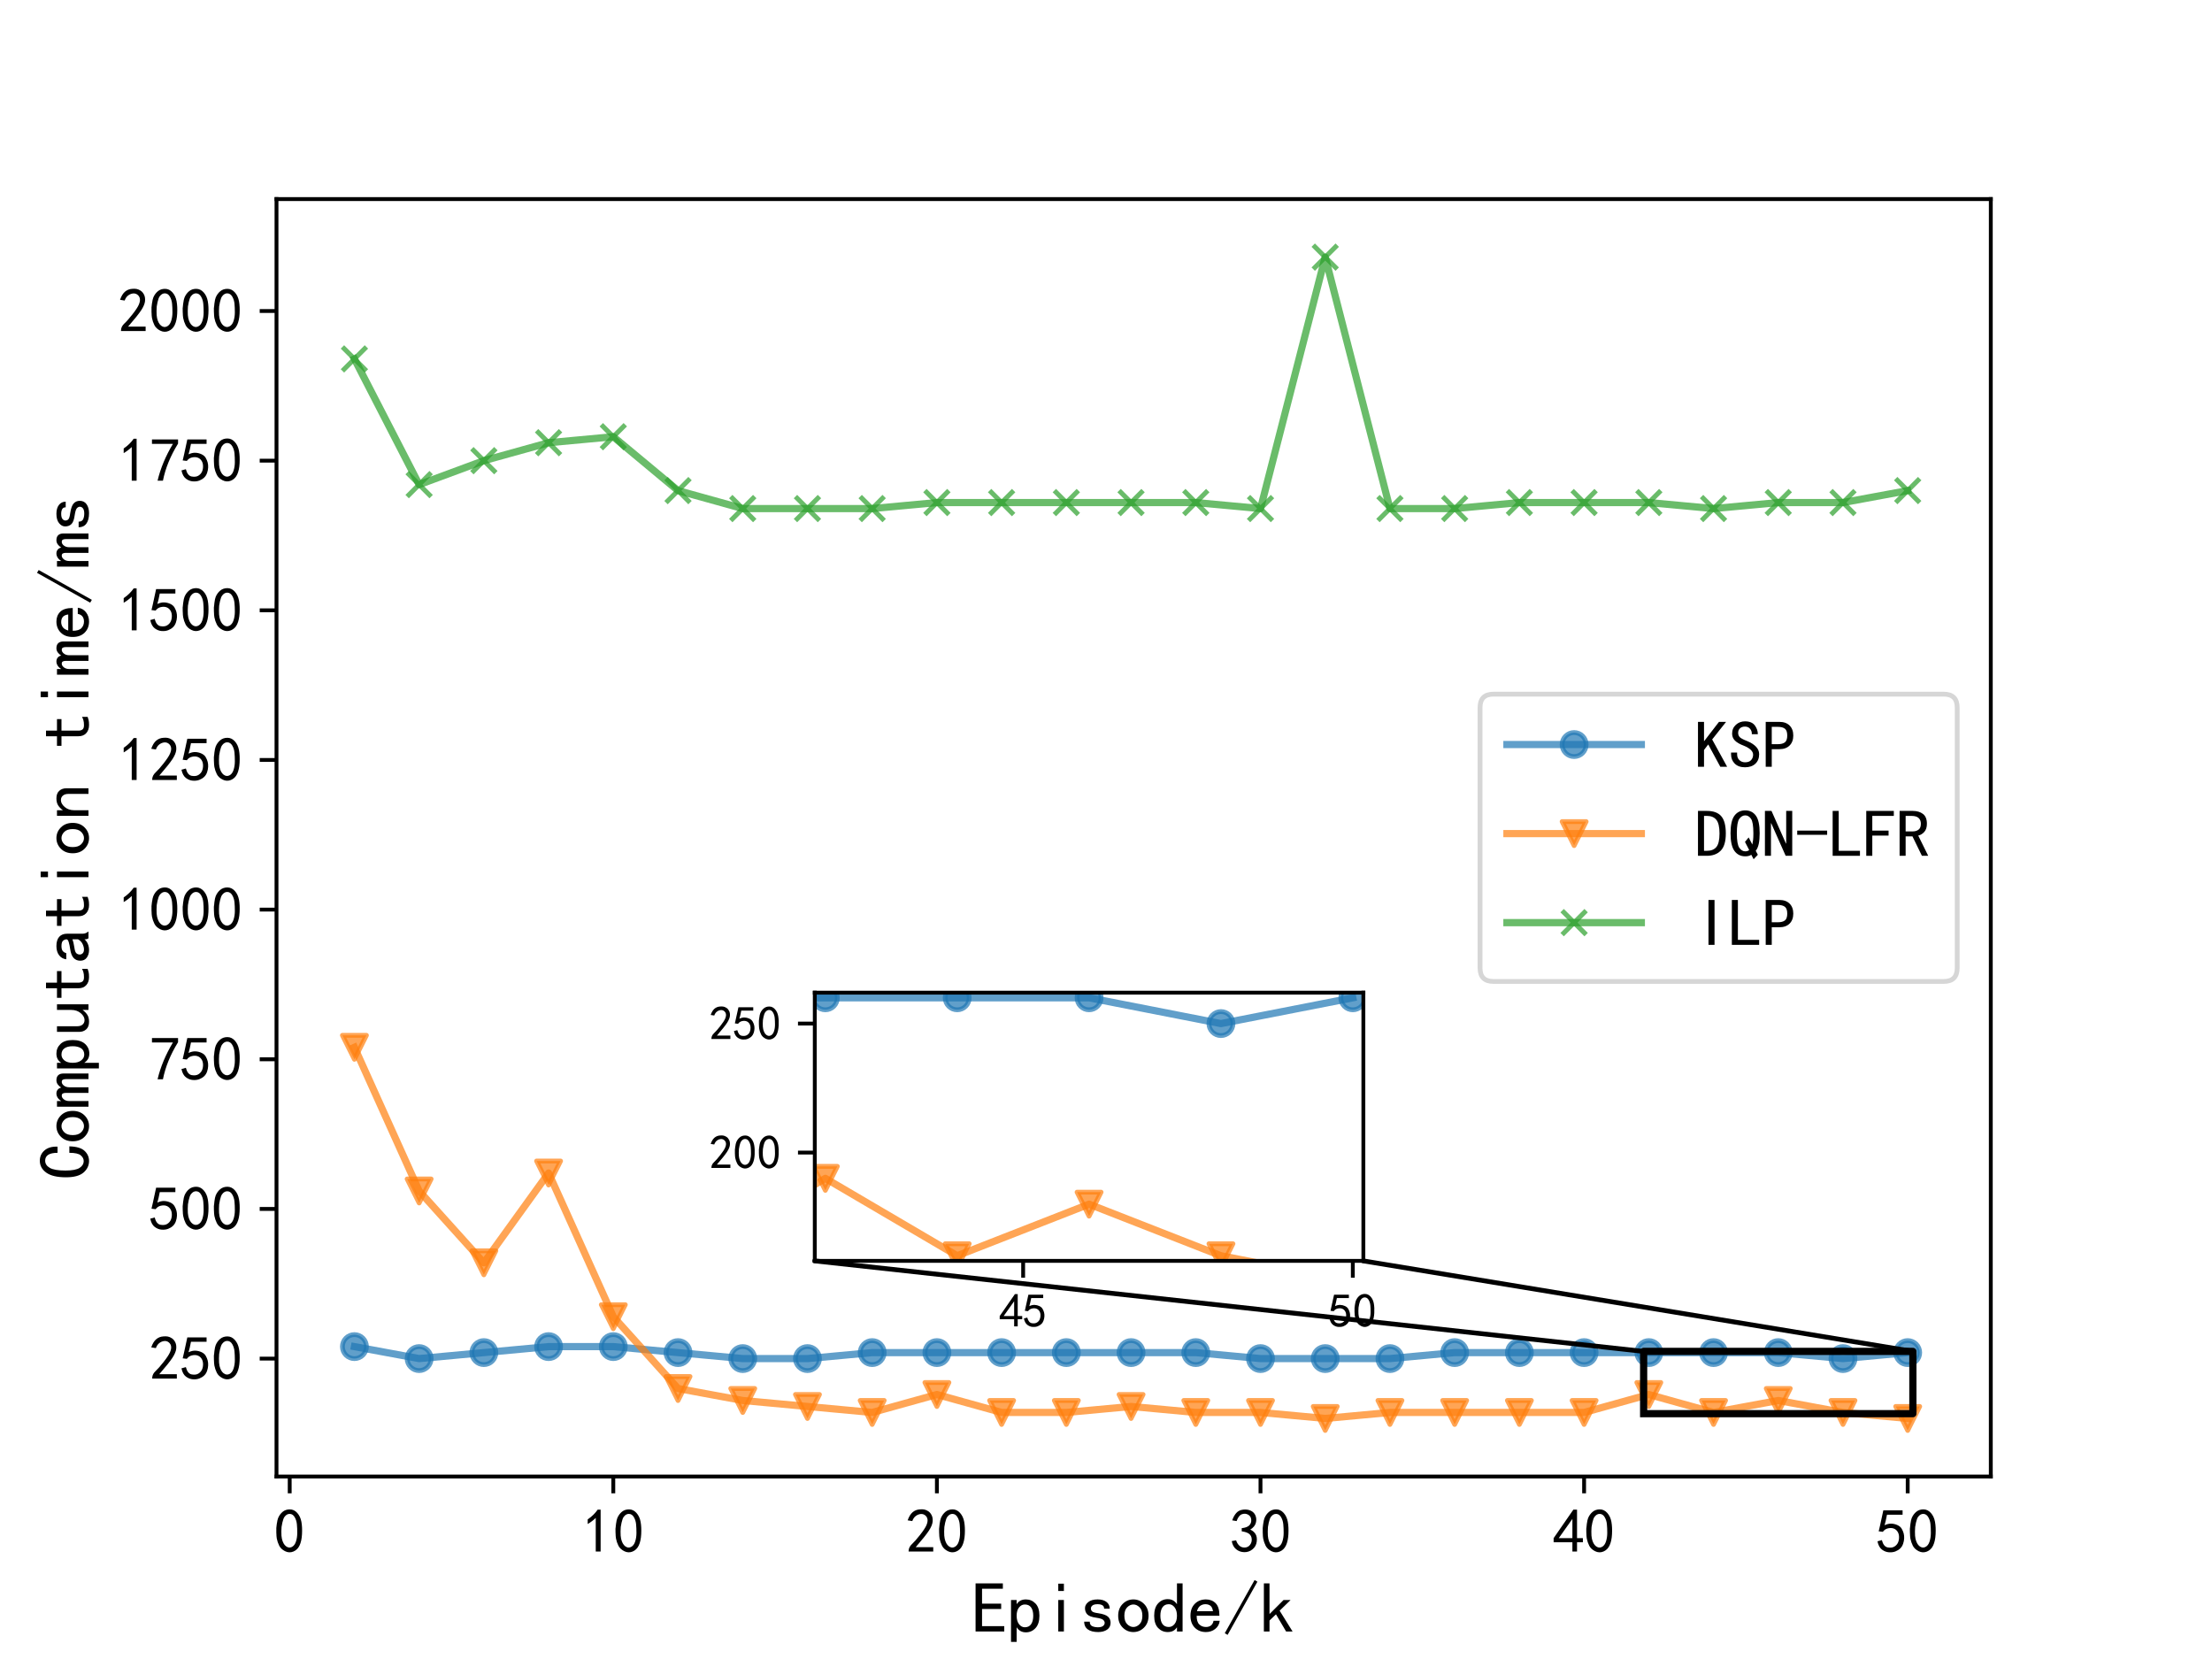 <?xml version="1.0" encoding="utf-8" standalone="no"?>
<!DOCTYPE svg PUBLIC "-//W3C//DTD SVG 1.1//EN"
  "http://www.w3.org/Graphics/SVG/1.1/DTD/svg11.dtd">
<!-- Created with matplotlib (http://matplotlib.org/) -->
<svg height="345.6pt" version="1.1" viewBox="0 0 460.8 345.6" width="460.8pt" xmlns="http://www.w3.org/2000/svg" xmlns:xlink="http://www.w3.org/1999/xlink">
 <defs>
  <style type="text/css">
*{stroke-linecap:butt;stroke-linejoin:round;}
  </style>
 </defs>
 <g id="figure_1">
  <g id="patch_1">
   <path d="M 0 345.6 
L 460.8 345.6 
L 460.8 0 
L 0 0 
z
" style="fill:#ffffff;"/>
  </g>
  <g id="axes_1">
   <g id="patch_2">
    <path d="M 57.6 307.584 
L 414.72 307.584 
L 414.72 41.472 
L 57.6 41.472 
z
" style="fill:#ffffff;"/>
   </g>
   <g id="matplotlib.axis_1">
    <g id="xtick_1">
     <g id="line2d_1">
      <defs>
       <path d="M 0 0 
L 0 3.5 
" id="meade06de76" style="stroke:#000000;stroke-width:0.8;"/>
      </defs>
      <g>
       <use style="stroke:#000000;stroke-width:0.8;" x="60.35" xlink:href="#meade06de76" y="307.584"/>
      </g>
     </g>
     <g id="text_1">
      <!-- 0 -->
      <defs>
       <path d="M 3.125 29.297 
Q 3.906 50 6.438 56.047 
Q 8.984 62.109 13.672 66.016 
Q 18.359 69.922 25.188 69.922 
Q 32.031 69.922 37.109 64.25 
Q 42.188 58.594 43.75 50 
Q 45.312 41.406 44.719 30.266 
Q 44.141 19.141 40.812 12.109 
Q 37.5 5.078 30.859 2.344 
Q 24.219 -0.391 17.578 2.922 
Q 10.938 6.25 8.203 11.719 
Q 5.469 17.188 4.297 23.234 
Q 3.125 29.297 3.906 50 
z
M 12.891 52.734 
Q 10.547 31.25 12.5 22.844 
Q 14.453 14.453 18.938 10.938 
Q 23.438 7.422 28.125 9.562 
Q 32.812 11.719 34.953 18.156 
Q 37.109 24.609 37.109 32.219 
Q 37.109 39.844 36.516 46.094 
Q 35.938 52.344 33 57.422 
Q 30.078 62.5 25.188 62.688 
Q 20.312 62.891 16.594 57.812 
Q 12.891 52.734 10.547 31.25 
z
" id="SimHei-30"/>
      </defs>
      <g transform="translate(57.1 323.522)scale(0.13 -0.13)">
       <use xlink:href="#SimHei-30"/>
      </g>
     </g>
    </g>
    <g id="xtick_2">
     <g id="line2d_2">
      <g>
       <use style="stroke:#000000;stroke-width:0.8;" x="127.762" xlink:href="#meade06de76" y="307.584"/>
      </g>
     </g>
     <g id="text_2">
      <!-- 10 -->
      <defs>
       <path d="M 21.875 56.25 
Q 16.797 51.172 8.984 46.484 
L 8.984 53.906 
Q 18.75 60.547 25 69.531 
L 29.688 69.531 
L 29.688 2.344 
L 21.875 2.344 
z
" id="SimHei-31"/>
      </defs>
      <g transform="translate(121.262 323.522)scale(0.13 -0.13)">
       <use xlink:href="#SimHei-31"/>
       <use x="50" xlink:href="#SimHei-30"/>
      </g>
     </g>
    </g>
    <g id="xtick_3">
     <g id="line2d_3">
      <g>
       <use style="stroke:#000000;stroke-width:0.8;" x="195.174" xlink:href="#meade06de76" y="307.584"/>
      </g>
     </g>
     <g id="text_3">
      <!-- 20 -->
      <defs>
       <path d="M 4.688 3.906 
Q 5.078 9.766 10.156 14.453 
Q 15.234 19.141 23.047 29.094 
Q 30.859 39.062 33.203 44.531 
Q 35.547 50 34.953 53.906 
Q 34.375 57.812 31.25 60.344 
Q 28.125 62.891 24.016 62.5 
Q 19.922 62.109 16.203 59.375 
Q 12.5 56.641 10.547 51.172 
L 3.125 52.344 
Q 6.25 61.328 11.125 65.422 
Q 16.016 69.531 22.656 69.922 
Q 26.562 70.312 29.688 69.719 
Q 32.812 69.141 36.125 66.984 
Q 39.453 64.844 41.594 60.547 
Q 43.75 56.25 43.156 50.188 
Q 42.578 44.141 37.109 35.734 
Q 31.641 27.344 16.016 9.375 
L 44.141 9.375 
L 44.141 2.344 
L 4.688 2.344 
z
" id="SimHei-32"/>
      </defs>
      <g transform="translate(188.674 323.522)scale(0.13 -0.13)">
       <use xlink:href="#SimHei-32"/>
       <use x="50" xlink:href="#SimHei-30"/>
      </g>
     </g>
    </g>
    <g id="xtick_4">
     <g id="line2d_4">
      <g>
       <use style="stroke:#000000;stroke-width:0.8;" x="262.585" xlink:href="#meade06de76" y="307.584"/>
      </g>
     </g>
     <g id="text_4">
      <!-- 30 -->
      <defs>
       <path d="M 3.906 19.141 
L 10.938 20.312 
Q 12.5 15.234 16.016 11.906 
Q 19.531 8.594 24.797 8.781 
Q 30.078 8.984 33.203 13.078 
Q 36.328 17.188 35.938 22.453 
Q 35.547 27.734 31.828 30.656 
Q 28.125 33.594 19.922 34.766 
L 19.922 39.844 
Q 28.125 40.625 31.828 44.141 
Q 35.547 47.656 35.156 53.312 
Q 34.766 58.984 30.078 61.516 
Q 25.391 64.062 20.109 62.109 
Q 14.844 60.156 11.719 51.172 
L 4.688 52.344 
Q 7.031 59.375 11.125 64.062 
Q 15.234 68.75 22.266 69.531 
Q 29.297 70.312 34.562 67.766 
Q 39.844 65.234 41.984 59.953 
Q 44.141 54.688 42.578 48.438 
Q 41.016 42.188 33.594 37.5 
Q 39.062 35.156 41.984 30.469 
Q 44.922 25.781 43.938 18.156 
Q 42.969 10.547 37.109 5.859 
Q 31.25 1.172 23.828 1.359 
Q 16.406 1.562 10.938 6.047 
Q 5.469 10.547 3.906 19.141 
z
" id="SimHei-33"/>
      </defs>
      <g transform="translate(256.085 323.522)scale(0.13 -0.13)">
       <use xlink:href="#SimHei-33"/>
       <use x="50" xlink:href="#SimHei-30"/>
      </g>
     </g>
    </g>
    <g id="xtick_5">
     <g id="line2d_5">
      <g>
       <use style="stroke:#000000;stroke-width:0.8;" x="329.997" xlink:href="#meade06de76" y="307.584"/>
      </g>
     </g>
     <g id="text_5">
      <!-- 40 -->
      <defs>
       <path d="M 31.25 17.188 
L 1.172 17.188 
L 1.172 23.828 
L 32.812 69.531 
L 38.672 69.531 
L 38.672 23.828 
L 48.047 23.828 
L 48.047 17.188 
L 38.672 17.188 
L 38.672 2.344 
L 31.25 2.344 
z
M 31.25 23.828 
L 31.25 54.688 
L 9.375 23.828 
z
" id="SimHei-34"/>
      </defs>
      <g transform="translate(323.497 323.522)scale(0.13 -0.13)">
       <use xlink:href="#SimHei-34"/>
       <use x="50" xlink:href="#SimHei-30"/>
      </g>
     </g>
    </g>
    <g id="xtick_6">
     <g id="line2d_6">
      <g>
       <use style="stroke:#000000;stroke-width:0.8;" x="397.409" xlink:href="#meade06de76" y="307.584"/>
      </g>
     </g>
     <g id="text_6">
      <!-- 50 -->
      <defs>
       <path d="M 8.594 20.703 
Q 11.328 10.156 17.969 8.984 
Q 24.609 7.812 28.703 10.344 
Q 32.812 12.891 34.562 16.984 
Q 36.328 21.094 36.125 26.172 
Q 35.938 31.25 33.391 34.766 
Q 30.859 38.281 26.953 39.453 
Q 23.047 40.625 18.156 39.453 
Q 13.281 38.281 10.156 33.984 
L 3.516 34.766 
Q 4.297 37.109 10.938 68.359 
L 41.797 68.359 
L 41.797 61.328 
L 16.797 61.328 
Q 14.844 50.781 12.891 44.531 
Q 18.75 47.266 23.828 47.062 
Q 28.906 46.875 33.594 44.719 
Q 38.281 42.578 40.422 38.859 
Q 42.578 35.156 43.547 31.438 
Q 44.531 27.734 44.328 23.438 
Q 44.141 19.141 42.578 14.641 
Q 41.016 10.156 37.891 7.219 
Q 34.766 4.297 30.266 2.531 
Q 25.781 0.781 19.922 1.172 
Q 14.062 1.562 8.781 5.469 
Q 3.516 9.375 1.562 18.75 
z
" id="SimHei-35"/>
      </defs>
      <g transform="translate(390.909 323.522)scale(0.13 -0.13)">
       <use xlink:href="#SimHei-35"/>
       <use x="50" xlink:href="#SimHei-30"/>
      </g>
     </g>
    </g>
    <g id="text_7">
     <!-- Episode/k -->
     <defs>
      <path d="M 45.312 1.953 
L 5.469 1.953 
L 5.469 68.75 
L 43.359 68.75 
L 43.359 61.328 
L 14.453 61.328 
L 14.453 40.625 
L 41.016 40.625 
L 41.016 33.203 
L 14.453 33.203 
L 14.453 9.375 
L 45.312 9.375 
z
" id="SimHei-45"/>
      <path d="M 44.141 23.828 
Q 44.141 12.5 38.672 6.641 
Q 33.203 0.781 25.391 0.781 
Q 21.094 0.781 17.969 2.531 
Q 14.844 4.297 12.5 7.812 
L 12.5 -12.5 
L 4.688 -12.5 
L 4.688 45.703 
L 12.5 45.703 
L 12.5 39.844 
Q 14.844 43.359 17.969 44.922 
Q 21.094 46.484 25.391 46.484 
Q 33.203 46.484 38.672 40.812 
Q 44.141 35.156 44.141 23.828 
z
M 35.547 23.828 
Q 35.547 31.25 32.609 35.344 
Q 29.688 39.453 23.828 39.453 
Q 19.141 39.453 15.812 35.344 
Q 12.5 31.25 12.5 23.828 
Q 12.5 16.406 15.812 12.109 
Q 19.141 7.812 23.828 7.812 
Q 29.688 7.812 32.609 12.109 
Q 35.547 16.406 35.547 23.828 
z
" id="SimHei-70"/>
      <path d="M 28.125 58.203 
L 20.312 58.203 
L 20.312 68.359 
L 28.125 68.359 
z
M 28.125 1.953 
L 20.312 1.953 
L 20.312 45.703 
L 28.125 45.703 
z
" id="SimHei-69"/>
      <path d="M 42.969 14.062 
Q 42.969 7.812 38.078 4.484 
Q 33.203 1.172 25.781 1.172 
Q 16.406 1.172 11.328 4.875 
Q 6.25 8.594 6.25 15.625 
L 14.062 15.625 
Q 14.062 10.938 17.375 9.375 
Q 20.703 7.812 25.391 7.812 
Q 30.078 7.812 32.422 9.562 
Q 34.766 11.328 34.766 14.062 
Q 34.766 16.016 32.812 17.969 
Q 30.859 19.922 23.047 21.094 
Q 14.062 22.266 10.734 25.578 
Q 7.422 28.906 7.422 34.375 
Q 7.422 39.062 11.906 42.766 
Q 16.406 46.484 25 46.484 
Q 32.812 46.484 37.297 42.969 
Q 41.797 39.453 41.797 33.594 
L 33.984 33.594 
Q 33.984 37.109 31.438 38.469 
Q 28.906 39.844 25 39.844 
Q 19.922 39.844 17.766 38.078 
Q 15.625 36.328 15.625 33.984 
Q 15.625 31.25 17.578 29.688 
Q 19.531 28.125 25.781 27.344 
Q 35.938 25.781 39.453 22.453 
Q 42.969 19.141 42.969 14.062 
z
" id="SimHei-73"/>
      <path d="M 45.703 23.828 
Q 45.703 13.672 39.453 7.422 
Q 33.203 1.172 24.609 1.172 
Q 16.016 1.172 9.766 7.422 
Q 3.516 13.672 3.516 23.828 
Q 3.516 33.984 9.766 40.234 
Q 16.016 46.484 24.609 46.484 
Q 33.203 46.484 39.453 40.234 
Q 45.703 33.984 45.703 23.828 
z
M 37.109 23.828 
Q 37.109 31.641 33.203 35.547 
Q 29.297 39.453 24.609 39.453 
Q 19.922 39.453 16.016 35.547 
Q 12.109 31.641 12.109 23.828 
Q 12.109 16.016 16.016 12.109 
Q 19.922 8.203 24.609 8.203 
Q 29.297 8.203 33.203 12.109 
Q 37.109 16.016 37.109 23.828 
z
" id="SimHei-6f"/>
      <path d="M 42.969 1.953 
L 35.156 1.953 
L 35.156 7.812 
Q 32.812 4.297 29.688 2.734 
Q 26.562 1.172 22.266 1.172 
Q 14.453 1.172 8.984 6.828 
Q 3.516 12.5 3.516 23.828 
Q 3.516 35.156 8.984 41.016 
Q 14.453 46.875 22.266 46.875 
Q 26.562 46.875 29.688 45.109 
Q 32.812 43.359 35.156 39.844 
L 35.156 68.75 
L 42.969 68.75 
z
M 35.156 23.828 
Q 35.156 31.25 31.828 35.547 
Q 28.516 39.844 23.828 39.844 
Q 17.969 39.844 15.031 35.547 
Q 12.109 31.25 12.109 23.828 
Q 12.109 16.406 15.031 12.297 
Q 17.969 8.203 23.828 8.203 
Q 28.516 8.203 31.828 12.297 
Q 35.156 16.406 35.156 23.828 
z
" id="SimHei-64"/>
      <path d="M 44.531 16.797 
Q 43.75 9.766 38.281 5.469 
Q 32.812 1.172 25.391 1.172 
Q 16.016 1.172 9.953 7.219 
Q 3.906 13.281 3.906 23.828 
Q 3.906 34.375 9.953 40.422 
Q 16.016 46.484 25.391 46.484 
Q 33.594 46.484 38.859 41.203 
Q 44.141 35.938 44.141 23.828 
L 12.5 23.828 
Q 12.5 15.234 16.203 11.719 
Q 19.922 8.203 25.391 8.203 
Q 29.688 8.203 32.422 10.344 
Q 35.156 12.5 35.938 16.797 
z
M 35.156 30.078 
Q 34.375 35.547 31.641 37.688 
Q 28.906 39.844 24.609 39.844 
Q 20.703 39.844 17.578 37.688 
Q 14.453 35.547 12.891 30.078 
z
" id="SimHei-65"/>
      <path d="M 46.875 71.094 
L 5.469 -2.734 
L 1.562 -0.391 
L 42.969 73.438 
z
" id="SimHei-2f"/>
      <path d="M 45.703 1.953 
L 36.719 1.953 
L 22.656 25.781 
L 13.672 17.188 
L 13.672 1.953 
L 5.859 1.953 
L 5.859 68.75 
L 13.672 68.75 
L 13.672 26.172 
L 33.203 45.703 
L 42.969 45.703 
L 27.734 30.859 
z
" id="SimHei-6b"/>
     </defs>
     <g transform="translate(202.41 340.162)scale(0.15 -0.15)">
      <use xlink:href="#SimHei-45"/>
      <use x="50" xlink:href="#SimHei-70"/>
      <use x="100" xlink:href="#SimHei-69"/>
      <use x="150" xlink:href="#SimHei-73"/>
      <use x="200" xlink:href="#SimHei-6f"/>
      <use x="250" xlink:href="#SimHei-64"/>
      <use x="300" xlink:href="#SimHei-65"/>
      <use x="350" xlink:href="#SimHei-2f"/>
      <use x="400" xlink:href="#SimHei-6b"/>
     </g>
    </g>
   </g>
   <g id="matplotlib.axis_2">
    <g id="ytick_1">
     <g id="line2d_7">
      <defs>
       <path d="M 0 0 
L -3.5 0 
" id="m5a04c80ce9" style="stroke:#000000;stroke-width:0.8;"/>
      </defs>
      <g>
       <use style="stroke:#000000;stroke-width:0.8;" x="57.6" xlink:href="#m5a04c80ce9" y="283.018"/>
      </g>
     </g>
     <g id="text_8">
      <!-- 250 -->
      <g transform="translate(31.1 287.487)scale(0.13 -0.13)">
       <use xlink:href="#SimHei-32"/>
       <use x="50" xlink:href="#SimHei-35"/>
       <use x="100" xlink:href="#SimHei-30"/>
      </g>
     </g>
    </g>
    <g id="ytick_2">
     <g id="line2d_8">
      <g>
       <use style="stroke:#000000;stroke-width:0.8;" x="57.6" xlink:href="#m5a04c80ce9" y="251.843"/>
      </g>
     </g>
     <g id="text_9">
      <!-- 500 -->
      <g transform="translate(31.1 256.311)scale(0.13 -0.13)">
       <use xlink:href="#SimHei-35"/>
       <use x="50" xlink:href="#SimHei-30"/>
       <use x="100" xlink:href="#SimHei-30"/>
      </g>
     </g>
    </g>
    <g id="ytick_3">
     <g id="line2d_9">
      <g>
       <use style="stroke:#000000;stroke-width:0.8;" x="57.6" xlink:href="#m5a04c80ce9" y="220.667"/>
      </g>
     </g>
     <g id="text_10">
      <!-- 750 -->
      <defs>
       <path d="M 13.281 2.344 
Q 20.312 32.031 37.891 61.328 
L 4.297 61.328 
L 4.297 68.359 
L 46.094 68.359 
L 46.094 61.719 
Q 27.734 32.031 21.875 2.344 
L 13.281 2.344 
z
" id="SimHei-37"/>
      </defs>
      <g transform="translate(31.1 225.136)scale(0.13 -0.13)">
       <use xlink:href="#SimHei-37"/>
       <use x="50" xlink:href="#SimHei-35"/>
       <use x="100" xlink:href="#SimHei-30"/>
      </g>
     </g>
    </g>
    <g id="ytick_4">
     <g id="line2d_10">
      <g>
       <use style="stroke:#000000;stroke-width:0.8;" x="57.6" xlink:href="#m5a04c80ce9" y="189.492"/>
      </g>
     </g>
     <g id="text_11">
      <!-- 1000 -->
      <g transform="translate(24.6 193.961)scale(0.13 -0.13)">
       <use xlink:href="#SimHei-31"/>
       <use x="50" xlink:href="#SimHei-30"/>
       <use x="100" xlink:href="#SimHei-30"/>
       <use x="150" xlink:href="#SimHei-30"/>
      </g>
     </g>
    </g>
    <g id="ytick_5">
     <g id="line2d_11">
      <g>
       <use style="stroke:#000000;stroke-width:0.8;" x="57.6" xlink:href="#m5a04c80ce9" y="158.317"/>
      </g>
     </g>
     <g id="text_12">
      <!-- 1250 -->
      <g transform="translate(24.6 162.786)scale(0.13 -0.13)">
       <use xlink:href="#SimHei-31"/>
       <use x="50" xlink:href="#SimHei-32"/>
       <use x="100" xlink:href="#SimHei-35"/>
       <use x="150" xlink:href="#SimHei-30"/>
      </g>
     </g>
    </g>
    <g id="ytick_6">
     <g id="line2d_12">
      <g>
       <use style="stroke:#000000;stroke-width:0.8;" x="57.6" xlink:href="#m5a04c80ce9" y="127.142"/>
      </g>
     </g>
     <g id="text_13">
      <!-- 1500 -->
      <g transform="translate(24.6 131.61)scale(0.13 -0.13)">
       <use xlink:href="#SimHei-31"/>
       <use x="50" xlink:href="#SimHei-35"/>
       <use x="100" xlink:href="#SimHei-30"/>
       <use x="150" xlink:href="#SimHei-30"/>
      </g>
     </g>
    </g>
    <g id="ytick_7">
     <g id="line2d_13">
      <g>
       <use style="stroke:#000000;stroke-width:0.8;" x="57.6" xlink:href="#m5a04c80ce9" y="95.966"/>
      </g>
     </g>
     <g id="text_14">
      <!-- 1750 -->
      <g transform="translate(24.6 100.435)scale(0.13 -0.13)">
       <use xlink:href="#SimHei-31"/>
       <use x="50" xlink:href="#SimHei-37"/>
       <use x="100" xlink:href="#SimHei-35"/>
       <use x="150" xlink:href="#SimHei-30"/>
      </g>
     </g>
    </g>
    <g id="ytick_8">
     <g id="line2d_14">
      <g>
       <use style="stroke:#000000;stroke-width:0.8;" x="57.6" xlink:href="#m5a04c80ce9" y="64.791"/>
      </g>
     </g>
     <g id="text_15">
      <!-- 2000 -->
      <g transform="translate(24.6 69.26)scale(0.13 -0.13)">
       <use xlink:href="#SimHei-32"/>
       <use x="50" xlink:href="#SimHei-30"/>
       <use x="100" xlink:href="#SimHei-30"/>
       <use x="150" xlink:href="#SimHei-30"/>
      </g>
     </g>
    </g>
    <g id="text_16">
     <!-- Computation time/ms -->
     <defs>
      <path d="M 46.484 28.516 
Q 46.094 13.672 40.234 7.422 
Q 34.375 1.172 26.172 1.172 
Q 16.797 1.172 10.156 8.781 
Q 3.516 16.406 3.516 33.203 
Q 3.516 51.562 9.953 60.547 
Q 16.406 69.531 26.562 69.531 
Q 35.156 69.531 40.812 63.078 
Q 46.484 56.641 46.094 44.922 
L 37.5 44.922 
Q 37.5 53.516 34.766 57.812 
Q 32.031 62.109 26.562 62.109 
Q 20.312 62.109 16.594 55.656 
Q 12.891 49.219 12.891 33.984 
Q 12.891 19.922 16.594 14.25 
Q 20.312 8.594 26.172 8.594 
Q 30.469 8.594 33.984 12.688 
Q 37.5 16.797 37.5 28.516 
z
" id="SimHei-43"/>
      <path d="M 47.656 1.953 
L 39.844 1.953 
L 39.844 33.594 
Q 39.844 35.938 39.062 37.5 
Q 38.281 39.062 35.938 39.062 
Q 33.203 39.062 30.859 36.125 
Q 28.516 33.203 28.516 28.516 
L 28.516 1.953 
L 20.703 1.953 
L 20.703 33.594 
Q 20.703 35.938 19.922 37.5 
Q 19.141 39.062 16.797 39.062 
Q 14.062 39.062 11.719 36.125 
Q 9.375 33.203 9.375 28.516 
L 9.375 1.953 
L 1.562 1.953 
L 1.562 45.703 
L 9.375 45.703 
L 9.375 39.844 
Q 11.328 42.969 14.062 44.719 
Q 16.797 46.484 19.922 46.484 
Q 23.047 46.484 25.188 44.719 
Q 27.344 42.969 28.125 39.844 
Q 30.078 42.969 32.609 44.719 
Q 35.156 46.484 38.281 46.484 
Q 42.969 46.484 45.312 43.938 
Q 47.656 41.406 47.656 36.719 
z
" id="SimHei-6d"/>
      <path d="M 43.75 1.953 
L 35.938 1.953 
L 35.938 10.156 
Q 32.812 5.859 29.094 3.516 
Q 25.391 1.172 19.531 1.172 
Q 12.5 1.172 8.984 5.078 
Q 5.469 8.984 5.469 14.844 
L 5.469 45.703 
L 13.281 45.703 
L 13.281 17.578 
Q 13.281 12.891 15.625 10.156 
Q 17.969 7.422 21.875 7.422 
Q 26.953 7.422 31.438 12.688 
Q 35.938 17.969 35.938 25.781 
L 35.938 45.703 
L 43.75 45.703 
z
" id="SimHei-75"/>
      <path d="M 42.969 3.125 
Q 41.016 2.344 38.469 1.75 
Q 35.938 1.172 31.641 1.172 
Q 24.609 1.172 20.312 5.078 
Q 16.016 8.984 16.016 16.016 
L 16.016 39.453 
L 2.734 39.453 
L 2.734 45.703 
L 16.016 45.703 
L 16.016 60.938 
L 23.828 60.938 
L 23.828 45.703 
L 39.844 45.703 
L 39.844 39.453 
L 23.828 39.453 
L 23.828 15.625 
Q 23.828 12.5 25.391 10.344 
Q 26.953 8.203 31.25 8.203 
Q 35.547 8.203 38.281 8.984 
Q 41.016 9.766 42.969 10.938 
z
" id="SimHei-74"/>
      <path d="M 44.922 1.953 
L 35.547 1.953 
Q 34.766 2.734 34.375 4.094 
Q 33.984 5.469 33.984 7.422 
Q 31.25 4.297 27.344 2.734 
Q 23.438 1.172 19.141 1.172 
Q 12.891 1.172 8.594 4.297 
Q 4.297 7.422 4.297 13.281 
Q 4.297 19.141 8.203 22.656 
Q 12.109 26.172 20.312 27.344 
Q 25.781 28.125 29.875 29.297 
Q 33.984 30.469 33.984 32.422 
Q 33.984 34.766 32.219 37.109 
Q 30.469 39.453 24.609 39.453 
Q 19.922 39.453 17.766 37.688 
Q 15.625 35.938 14.844 32.812 
L 6.25 32.812 
Q 7.031 39.062 11.906 42.766 
Q 16.797 46.484 24.609 46.484 
Q 33.203 46.484 37.5 42.578 
Q 41.797 38.672 41.797 31.641 
L 41.797 10.156 
Q 41.797 7.812 42.578 5.859 
Q 43.359 3.906 44.922 1.953 
z
M 33.984 16.406 
L 33.984 24.219 
Q 31.641 23.438 29.484 22.844 
Q 27.344 22.266 22.266 21.484 
Q 16.406 20.703 14.641 18.75 
Q 12.891 16.797 12.891 14.062 
Q 12.891 11.719 14.641 9.953 
Q 16.406 8.203 19.922 8.203 
Q 23.438 8.203 27.531 10.156 
Q 31.641 12.109 33.984 16.406 
z
" id="SimHei-61"/>
      <path d="M 43.75 1.953 
L 35.938 1.953 
L 35.938 30.078 
Q 35.938 34.766 33.594 37.5 
Q 31.25 40.234 27.344 40.234 
Q 22.266 40.234 17.766 34.953 
Q 13.281 29.688 13.281 21.875 
L 13.281 1.953 
L 5.469 1.953 
L 5.469 45.703 
L 13.281 45.703 
L 13.281 37.5 
Q 16.406 41.797 20.109 44.141 
Q 23.828 46.484 29.688 46.484 
Q 36.719 46.484 40.234 42.578 
Q 43.75 38.672 43.75 32.812 
z
" id="SimHei-6e"/>
      <path id="SimHei-20"/>
     </defs>
     <g transform="translate(18.725 245.778)rotate(-90)scale(0.15 -0.15)">
      <use xlink:href="#SimHei-43"/>
      <use x="50" xlink:href="#SimHei-6f"/>
      <use x="100" xlink:href="#SimHei-6d"/>
      <use x="150" xlink:href="#SimHei-70"/>
      <use x="200" xlink:href="#SimHei-75"/>
      <use x="250" xlink:href="#SimHei-74"/>
      <use x="300" xlink:href="#SimHei-61"/>
      <use x="350" xlink:href="#SimHei-74"/>
      <use x="400" xlink:href="#SimHei-69"/>
      <use x="450" xlink:href="#SimHei-6f"/>
      <use x="500" xlink:href="#SimHei-6e"/>
      <use x="550" xlink:href="#SimHei-20"/>
      <use x="600" xlink:href="#SimHei-74"/>
      <use x="650" xlink:href="#SimHei-69"/>
      <use x="700" xlink:href="#SimHei-6d"/>
      <use x="750" xlink:href="#SimHei-65"/>
      <use x="800" xlink:href="#SimHei-2f"/>
      <use x="850" xlink:href="#SimHei-6d"/>
      <use x="900" xlink:href="#SimHei-73"/>
     </g>
    </g>
   </g>
   <g id="line2d_15">
    <path clip-path="url(#pceaa4dea32)" d="M 73.833 280.524 
L 87.315 283.018 
L 100.797 281.771 
L 114.28 280.524 
L 127.762 280.524 
L 141.244 281.771 
L 154.727 283.018 
L 168.209 283.018 
L 181.691 281.771 
L 195.174 281.771 
L 208.656 281.771 
L 222.138 281.771 
L 235.621 281.771 
L 249.103 281.771 
L 262.585 283.018 
L 276.068 283.018 
L 289.55 283.018 
L 303.032 281.771 
L 316.515 281.771 
L 329.997 281.771 
L 343.479 281.771 
L 356.962 281.771 
L 370.444 281.771 
L 383.926 283.018 
L 397.409 281.771 
" style="fill:none;stroke:#1f77b4;stroke-linecap:square;stroke-opacity:0.7;stroke-width:1.5;"/>
    <defs>
     <path d="M 0 2.5 
C 0.663 2.5 1.299 2.237 1.768 1.768 
C 2.237 1.299 2.5 0.663 2.5 0 
C 2.5 -0.663 2.237 -1.299 1.768 -1.768 
C 1.299 -2.237 0.663 -2.5 0 -2.5 
C -0.663 -2.5 -1.299 -2.237 -1.768 -1.768 
C -2.237 -1.299 -2.5 -0.663 -2.5 0 
C -2.5 0.663 -2.237 1.299 -1.768 1.768 
C -1.299 2.237 -0.663 2.5 0 2.5 
z
" id="m1cd61d5082" style="stroke:#1f77b4;stroke-opacity:0.7;"/>
    </defs>
    <g clip-path="url(#pceaa4dea32)">
     <use style="fill:#1f77b4;fill-opacity:0.7;stroke:#1f77b4;stroke-opacity:0.7;" x="73.833" xlink:href="#m1cd61d5082" y="280.524"/>
     <use style="fill:#1f77b4;fill-opacity:0.7;stroke:#1f77b4;stroke-opacity:0.7;" x="87.315" xlink:href="#m1cd61d5082" y="283.018"/>
     <use style="fill:#1f77b4;fill-opacity:0.7;stroke:#1f77b4;stroke-opacity:0.7;" x="100.797" xlink:href="#m1cd61d5082" y="281.771"/>
     <use style="fill:#1f77b4;fill-opacity:0.7;stroke:#1f77b4;stroke-opacity:0.7;" x="114.28" xlink:href="#m1cd61d5082" y="280.524"/>
     <use style="fill:#1f77b4;fill-opacity:0.7;stroke:#1f77b4;stroke-opacity:0.7;" x="127.762" xlink:href="#m1cd61d5082" y="280.524"/>
     <use style="fill:#1f77b4;fill-opacity:0.7;stroke:#1f77b4;stroke-opacity:0.7;" x="141.244" xlink:href="#m1cd61d5082" y="281.771"/>
     <use style="fill:#1f77b4;fill-opacity:0.7;stroke:#1f77b4;stroke-opacity:0.7;" x="154.727" xlink:href="#m1cd61d5082" y="283.018"/>
     <use style="fill:#1f77b4;fill-opacity:0.7;stroke:#1f77b4;stroke-opacity:0.7;" x="168.209" xlink:href="#m1cd61d5082" y="283.018"/>
     <use style="fill:#1f77b4;fill-opacity:0.7;stroke:#1f77b4;stroke-opacity:0.7;" x="181.691" xlink:href="#m1cd61d5082" y="281.771"/>
     <use style="fill:#1f77b4;fill-opacity:0.7;stroke:#1f77b4;stroke-opacity:0.7;" x="195.174" xlink:href="#m1cd61d5082" y="281.771"/>
     <use style="fill:#1f77b4;fill-opacity:0.7;stroke:#1f77b4;stroke-opacity:0.7;" x="208.656" xlink:href="#m1cd61d5082" y="281.771"/>
     <use style="fill:#1f77b4;fill-opacity:0.7;stroke:#1f77b4;stroke-opacity:0.7;" x="222.138" xlink:href="#m1cd61d5082" y="281.771"/>
     <use style="fill:#1f77b4;fill-opacity:0.7;stroke:#1f77b4;stroke-opacity:0.7;" x="235.621" xlink:href="#m1cd61d5082" y="281.771"/>
     <use style="fill:#1f77b4;fill-opacity:0.7;stroke:#1f77b4;stroke-opacity:0.7;" x="249.103" xlink:href="#m1cd61d5082" y="281.771"/>
     <use style="fill:#1f77b4;fill-opacity:0.7;stroke:#1f77b4;stroke-opacity:0.7;" x="262.585" xlink:href="#m1cd61d5082" y="283.018"/>
     <use style="fill:#1f77b4;fill-opacity:0.7;stroke:#1f77b4;stroke-opacity:0.7;" x="276.068" xlink:href="#m1cd61d5082" y="283.018"/>
     <use style="fill:#1f77b4;fill-opacity:0.7;stroke:#1f77b4;stroke-opacity:0.7;" x="289.55" xlink:href="#m1cd61d5082" y="283.018"/>
     <use style="fill:#1f77b4;fill-opacity:0.7;stroke:#1f77b4;stroke-opacity:0.7;" x="303.032" xlink:href="#m1cd61d5082" y="281.771"/>
     <use style="fill:#1f77b4;fill-opacity:0.7;stroke:#1f77b4;stroke-opacity:0.7;" x="316.515" xlink:href="#m1cd61d5082" y="281.771"/>
     <use style="fill:#1f77b4;fill-opacity:0.7;stroke:#1f77b4;stroke-opacity:0.7;" x="329.997" xlink:href="#m1cd61d5082" y="281.771"/>
     <use style="fill:#1f77b4;fill-opacity:0.7;stroke:#1f77b4;stroke-opacity:0.7;" x="343.479" xlink:href="#m1cd61d5082" y="281.771"/>
     <use style="fill:#1f77b4;fill-opacity:0.7;stroke:#1f77b4;stroke-opacity:0.7;" x="356.962" xlink:href="#m1cd61d5082" y="281.771"/>
     <use style="fill:#1f77b4;fill-opacity:0.7;stroke:#1f77b4;stroke-opacity:0.7;" x="370.444" xlink:href="#m1cd61d5082" y="281.771"/>
     <use style="fill:#1f77b4;fill-opacity:0.7;stroke:#1f77b4;stroke-opacity:0.7;" x="383.926" xlink:href="#m1cd61d5082" y="283.018"/>
     <use style="fill:#1f77b4;fill-opacity:0.7;stroke:#1f77b4;stroke-opacity:0.7;" x="397.409" xlink:href="#m1cd61d5082" y="281.771"/>
    </g>
   </g>
   <g id="line2d_16">
    <path clip-path="url(#pceaa4dea32)" d="M 73.833 218.173 
L 87.315 248.102 
L 100.797 263.066 
L 114.28 244.361 
L 127.762 274.289 
L 141.244 289.253 
L 154.727 291.747 
L 168.209 292.994 
L 181.691 294.241 
L 195.174 290.5 
L 208.656 294.241 
L 222.138 294.241 
L 235.621 292.994 
L 249.103 294.241 
L 262.585 294.241 
L 276.068 295.488 
L 289.55 294.241 
L 303.032 294.241 
L 316.515 294.241 
L 329.997 294.241 
L 343.479 290.5 
L 356.962 294.241 
L 370.444 291.747 
L 383.926 294.241 
L 397.409 295.488 
" style="fill:none;stroke:#ff7f0e;stroke-linecap:square;stroke-opacity:0.7;stroke-width:1.5;"/>
    <defs>
     <path d="M -0 2.5 
L 2.5 -2.5 
L -2.5 -2.5 
z
" id="m2ed00d3a1e" style="stroke:#ff7f0e;stroke-linejoin:miter;stroke-opacity:0.7;"/>
    </defs>
    <g clip-path="url(#pceaa4dea32)">
     <use style="fill:#ff7f0e;fill-opacity:0.7;stroke:#ff7f0e;stroke-linejoin:miter;stroke-opacity:0.7;" x="73.833" xlink:href="#m2ed00d3a1e" y="218.173"/>
     <use style="fill:#ff7f0e;fill-opacity:0.7;stroke:#ff7f0e;stroke-linejoin:miter;stroke-opacity:0.7;" x="87.315" xlink:href="#m2ed00d3a1e" y="248.102"/>
     <use style="fill:#ff7f0e;fill-opacity:0.7;stroke:#ff7f0e;stroke-linejoin:miter;stroke-opacity:0.7;" x="100.797" xlink:href="#m2ed00d3a1e" y="263.066"/>
     <use style="fill:#ff7f0e;fill-opacity:0.7;stroke:#ff7f0e;stroke-linejoin:miter;stroke-opacity:0.7;" x="114.28" xlink:href="#m2ed00d3a1e" y="244.361"/>
     <use style="fill:#ff7f0e;fill-opacity:0.7;stroke:#ff7f0e;stroke-linejoin:miter;stroke-opacity:0.7;" x="127.762" xlink:href="#m2ed00d3a1e" y="274.289"/>
     <use style="fill:#ff7f0e;fill-opacity:0.7;stroke:#ff7f0e;stroke-linejoin:miter;stroke-opacity:0.7;" x="141.244" xlink:href="#m2ed00d3a1e" y="289.253"/>
     <use style="fill:#ff7f0e;fill-opacity:0.7;stroke:#ff7f0e;stroke-linejoin:miter;stroke-opacity:0.7;" x="154.727" xlink:href="#m2ed00d3a1e" y="291.747"/>
     <use style="fill:#ff7f0e;fill-opacity:0.7;stroke:#ff7f0e;stroke-linejoin:miter;stroke-opacity:0.7;" x="168.209" xlink:href="#m2ed00d3a1e" y="292.994"/>
     <use style="fill:#ff7f0e;fill-opacity:0.7;stroke:#ff7f0e;stroke-linejoin:miter;stroke-opacity:0.7;" x="181.691" xlink:href="#m2ed00d3a1e" y="294.241"/>
     <use style="fill:#ff7f0e;fill-opacity:0.7;stroke:#ff7f0e;stroke-linejoin:miter;stroke-opacity:0.7;" x="195.174" xlink:href="#m2ed00d3a1e" y="290.5"/>
     <use style="fill:#ff7f0e;fill-opacity:0.7;stroke:#ff7f0e;stroke-linejoin:miter;stroke-opacity:0.7;" x="208.656" xlink:href="#m2ed00d3a1e" y="294.241"/>
     <use style="fill:#ff7f0e;fill-opacity:0.7;stroke:#ff7f0e;stroke-linejoin:miter;stroke-opacity:0.7;" x="222.138" xlink:href="#m2ed00d3a1e" y="294.241"/>
     <use style="fill:#ff7f0e;fill-opacity:0.7;stroke:#ff7f0e;stroke-linejoin:miter;stroke-opacity:0.7;" x="235.621" xlink:href="#m2ed00d3a1e" y="292.994"/>
     <use style="fill:#ff7f0e;fill-opacity:0.7;stroke:#ff7f0e;stroke-linejoin:miter;stroke-opacity:0.7;" x="249.103" xlink:href="#m2ed00d3a1e" y="294.241"/>
     <use style="fill:#ff7f0e;fill-opacity:0.7;stroke:#ff7f0e;stroke-linejoin:miter;stroke-opacity:0.7;" x="262.585" xlink:href="#m2ed00d3a1e" y="294.241"/>
     <use style="fill:#ff7f0e;fill-opacity:0.7;stroke:#ff7f0e;stroke-linejoin:miter;stroke-opacity:0.7;" x="276.068" xlink:href="#m2ed00d3a1e" y="295.488"/>
     <use style="fill:#ff7f0e;fill-opacity:0.7;stroke:#ff7f0e;stroke-linejoin:miter;stroke-opacity:0.7;" x="289.55" xlink:href="#m2ed00d3a1e" y="294.241"/>
     <use style="fill:#ff7f0e;fill-opacity:0.7;stroke:#ff7f0e;stroke-linejoin:miter;stroke-opacity:0.7;" x="303.032" xlink:href="#m2ed00d3a1e" y="294.241"/>
     <use style="fill:#ff7f0e;fill-opacity:0.7;stroke:#ff7f0e;stroke-linejoin:miter;stroke-opacity:0.7;" x="316.515" xlink:href="#m2ed00d3a1e" y="294.241"/>
     <use style="fill:#ff7f0e;fill-opacity:0.7;stroke:#ff7f0e;stroke-linejoin:miter;stroke-opacity:0.7;" x="329.997" xlink:href="#m2ed00d3a1e" y="294.241"/>
     <use style="fill:#ff7f0e;fill-opacity:0.7;stroke:#ff7f0e;stroke-linejoin:miter;stroke-opacity:0.7;" x="343.479" xlink:href="#m2ed00d3a1e" y="290.5"/>
     <use style="fill:#ff7f0e;fill-opacity:0.7;stroke:#ff7f0e;stroke-linejoin:miter;stroke-opacity:0.7;" x="356.962" xlink:href="#m2ed00d3a1e" y="294.241"/>
     <use style="fill:#ff7f0e;fill-opacity:0.7;stroke:#ff7f0e;stroke-linejoin:miter;stroke-opacity:0.7;" x="370.444" xlink:href="#m2ed00d3a1e" y="291.747"/>
     <use style="fill:#ff7f0e;fill-opacity:0.7;stroke:#ff7f0e;stroke-linejoin:miter;stroke-opacity:0.7;" x="383.926" xlink:href="#m2ed00d3a1e" y="294.241"/>
     <use style="fill:#ff7f0e;fill-opacity:0.7;stroke:#ff7f0e;stroke-linejoin:miter;stroke-opacity:0.7;" x="397.409" xlink:href="#m2ed00d3a1e" y="295.488"/>
    </g>
   </g>
   <g id="line2d_17">
    <path clip-path="url(#pceaa4dea32)" d="M 73.833 74.767 
L 87.315 100.954 
L 100.797 95.966 
L 114.28 92.225 
L 127.762 90.978 
L 141.244 102.201 
L 154.727 105.942 
L 168.209 105.942 
L 181.691 105.942 
L 195.174 104.695 
L 208.656 104.695 
L 222.138 104.695 
L 235.621 104.695 
L 249.103 104.695 
L 262.585 105.942 
L 276.068 53.568 
L 289.55 105.942 
L 303.032 105.942 
L 316.515 104.695 
L 329.997 104.695 
L 343.479 104.695 
L 356.962 105.942 
L 370.444 104.695 
L 383.926 104.695 
L 397.409 102.201 
" style="fill:none;stroke:#2ca02c;stroke-linecap:square;stroke-opacity:0.7;stroke-width:1.5;"/>
    <defs>
     <path d="M -2.5 2.5 
L 2.5 -2.5 
M -2.5 -2.5 
L 2.5 2.5 
" id="m367bb43d04" style="stroke:#2ca02c;stroke-opacity:0.7;"/>
    </defs>
    <g clip-path="url(#pceaa4dea32)">
     <use style="fill:#2ca02c;fill-opacity:0.7;stroke:#2ca02c;stroke-opacity:0.7;" x="73.833" xlink:href="#m367bb43d04" y="74.767"/>
     <use style="fill:#2ca02c;fill-opacity:0.7;stroke:#2ca02c;stroke-opacity:0.7;" x="87.315" xlink:href="#m367bb43d04" y="100.954"/>
     <use style="fill:#2ca02c;fill-opacity:0.7;stroke:#2ca02c;stroke-opacity:0.7;" x="100.797" xlink:href="#m367bb43d04" y="95.966"/>
     <use style="fill:#2ca02c;fill-opacity:0.7;stroke:#2ca02c;stroke-opacity:0.7;" x="114.28" xlink:href="#m367bb43d04" y="92.225"/>
     <use style="fill:#2ca02c;fill-opacity:0.7;stroke:#2ca02c;stroke-opacity:0.7;" x="127.762" xlink:href="#m367bb43d04" y="90.978"/>
     <use style="fill:#2ca02c;fill-opacity:0.7;stroke:#2ca02c;stroke-opacity:0.7;" x="141.244" xlink:href="#m367bb43d04" y="102.201"/>
     <use style="fill:#2ca02c;fill-opacity:0.7;stroke:#2ca02c;stroke-opacity:0.7;" x="154.727" xlink:href="#m367bb43d04" y="105.942"/>
     <use style="fill:#2ca02c;fill-opacity:0.7;stroke:#2ca02c;stroke-opacity:0.7;" x="168.209" xlink:href="#m367bb43d04" y="105.942"/>
     <use style="fill:#2ca02c;fill-opacity:0.7;stroke:#2ca02c;stroke-opacity:0.7;" x="181.691" xlink:href="#m367bb43d04" y="105.942"/>
     <use style="fill:#2ca02c;fill-opacity:0.7;stroke:#2ca02c;stroke-opacity:0.7;" x="195.174" xlink:href="#m367bb43d04" y="104.695"/>
     <use style="fill:#2ca02c;fill-opacity:0.7;stroke:#2ca02c;stroke-opacity:0.7;" x="208.656" xlink:href="#m367bb43d04" y="104.695"/>
     <use style="fill:#2ca02c;fill-opacity:0.7;stroke:#2ca02c;stroke-opacity:0.7;" x="222.138" xlink:href="#m367bb43d04" y="104.695"/>
     <use style="fill:#2ca02c;fill-opacity:0.7;stroke:#2ca02c;stroke-opacity:0.7;" x="235.621" xlink:href="#m367bb43d04" y="104.695"/>
     <use style="fill:#2ca02c;fill-opacity:0.7;stroke:#2ca02c;stroke-opacity:0.7;" x="249.103" xlink:href="#m367bb43d04" y="104.695"/>
     <use style="fill:#2ca02c;fill-opacity:0.7;stroke:#2ca02c;stroke-opacity:0.7;" x="262.585" xlink:href="#m367bb43d04" y="105.942"/>
     <use style="fill:#2ca02c;fill-opacity:0.7;stroke:#2ca02c;stroke-opacity:0.7;" x="276.068" xlink:href="#m367bb43d04" y="53.568"/>
     <use style="fill:#2ca02c;fill-opacity:0.7;stroke:#2ca02c;stroke-opacity:0.7;" x="289.55" xlink:href="#m367bb43d04" y="105.942"/>
     <use style="fill:#2ca02c;fill-opacity:0.7;stroke:#2ca02c;stroke-opacity:0.7;" x="303.032" xlink:href="#m367bb43d04" y="105.942"/>
     <use style="fill:#2ca02c;fill-opacity:0.7;stroke:#2ca02c;stroke-opacity:0.7;" x="316.515" xlink:href="#m367bb43d04" y="104.695"/>
     <use style="fill:#2ca02c;fill-opacity:0.7;stroke:#2ca02c;stroke-opacity:0.7;" x="329.997" xlink:href="#m367bb43d04" y="104.695"/>
     <use style="fill:#2ca02c;fill-opacity:0.7;stroke:#2ca02c;stroke-opacity:0.7;" x="343.479" xlink:href="#m367bb43d04" y="104.695"/>
     <use style="fill:#2ca02c;fill-opacity:0.7;stroke:#2ca02c;stroke-opacity:0.7;" x="356.962" xlink:href="#m367bb43d04" y="105.942"/>
     <use style="fill:#2ca02c;fill-opacity:0.7;stroke:#2ca02c;stroke-opacity:0.7;" x="370.444" xlink:href="#m367bb43d04" y="104.695"/>
     <use style="fill:#2ca02c;fill-opacity:0.7;stroke:#2ca02c;stroke-opacity:0.7;" x="383.926" xlink:href="#m367bb43d04" y="104.695"/>
     <use style="fill:#2ca02c;fill-opacity:0.7;stroke:#2ca02c;stroke-opacity:0.7;" x="397.409" xlink:href="#m367bb43d04" y="102.201"/>
    </g>
   </g>
   <g id="line2d_18">
    <path clip-path="url(#pceaa4dea32)" d="M 342.401 294.49 
L 398.487 294.49 
L 398.487 281.521 
L 342.401 281.521 
L 342.401 294.49 
" style="fill:none;stroke:#000000;stroke-linecap:square;stroke-width:1.5;"/>
   </g>
   <g id="patch_3">
    <path d="M 57.6 307.584 
L 57.6 41.472 
" style="fill:none;stroke:#000000;stroke-linecap:square;stroke-linejoin:miter;stroke-width:0.8;"/>
   </g>
   <g id="patch_4">
    <path d="M 414.72 307.584 
L 414.72 41.472 
" style="fill:none;stroke:#000000;stroke-linecap:square;stroke-linejoin:miter;stroke-width:0.8;"/>
   </g>
   <g id="patch_5">
    <path d="M 57.6 307.584 
L 414.72 307.584 
" style="fill:none;stroke:#000000;stroke-linecap:square;stroke-linejoin:miter;stroke-width:0.8;"/>
   </g>
   <g id="patch_6">
    <path d="M 57.6 41.472 
L 414.72 41.472 
" style="fill:none;stroke:#000000;stroke-linecap:square;stroke-linejoin:miter;stroke-width:0.8;"/>
   </g>
   <g id="legend_1">
    <g id="patch_7">
     <path d="M 311.12 204.453 
L 404.92 204.453 
Q 407.72 204.453 407.72 201.653 
L 407.72 147.403 
Q 407.72 144.603 404.92 144.603 
L 311.12 144.603 
Q 308.32 144.603 308.32 147.403 
L 308.32 201.653 
Q 308.32 204.453 311.12 204.453 
z
" style="fill:#ffffff;opacity:0.8;stroke:#cccccc;stroke-linejoin:miter;"/>
    </g>
    <g id="line2d_19">
     <path d="M 313.92 155.103 
L 341.92 155.103 
" style="fill:none;stroke:#1f77b4;stroke-linecap:square;stroke-opacity:0.7;stroke-width:1.5;"/>
    </g>
    <g id="line2d_20">
     <g>
      <use style="fill:#1f77b4;fill-opacity:0.7;stroke:#1f77b4;stroke-opacity:0.7;" x="327.92" xlink:href="#m1cd61d5082" y="155.103"/>
     </g>
    </g>
    <g id="text_17">
     <!-- KSP -->
     <defs>
      <path d="M 47.656 1.953 
L 37.5 1.953 
L 19.531 35.156 
L 13.281 26.953 
L 13.281 1.953 
L 4.297 1.953 
L 4.297 68.75 
L 13.281 68.75 
L 13.281 39.844 
L 35.547 68.75 
L 46.094 68.75 
L 25.391 42.578 
z
" id="SimHei-4b"/>
      <path d="M 45.312 20.703 
Q 45.312 11.719 39.641 6.438 
Q 33.984 1.172 24.219 1.172 
Q 14.453 1.172 8.984 6.641 
Q 3.516 12.109 3.516 20.312 
L 3.516 23.047 
L 12.5 23.047 
L 12.5 20.703 
Q 12.5 14.844 16.016 11.719 
Q 19.531 8.594 24.219 8.594 
Q 30.469 8.594 33.391 11.906 
Q 36.328 15.234 36.328 19.922 
Q 36.328 23.828 32.812 27.141 
Q 29.297 30.469 22.656 33.203 
Q 13.281 36.719 9.172 41.016 
Q 5.078 45.312 5.078 51.172 
Q 5.078 59.375 10.734 64.453 
Q 16.406 69.531 24.219 69.531 
Q 34.375 69.531 38.859 63.469 
Q 43.359 57.422 43.359 50.391 
L 34.375 50.391 
Q 34.766 54.688 32.031 58.203 
Q 29.297 61.719 24.219 61.719 
Q 19.531 61.719 16.797 59.172 
Q 14.062 56.641 14.062 52.344 
Q 14.062 48.828 16.203 46.281 
Q 18.359 43.75 27.344 40.234 
Q 35.938 36.719 40.625 31.828 
Q 45.312 26.953 45.312 20.703 
z
" id="SimHei-53"/>
      <path d="M 46.094 48.438 
Q 46.094 39.062 40.625 33.594 
Q 35.156 28.125 25.391 28.125 
L 14.062 28.125 
L 14.062 1.953 
L 5.078 1.953 
L 5.078 68.75 
L 25.391 68.75 
Q 35.156 68.75 40.625 63.281 
Q 46.094 57.812 46.094 48.438 
z
M 37.109 48.438 
Q 37.109 55.859 33.594 58.594 
Q 30.078 61.328 23.047 61.328 
L 14.062 61.328 
L 14.062 35.547 
L 23.047 35.547 
Q 30.078 35.547 33.594 38.281 
Q 37.109 41.016 37.109 48.438 
z
" id="SimHei-50"/>
     </defs>
     <g transform="translate(353.12 160.003)scale(0.14 -0.14)">
      <use xlink:href="#SimHei-4b"/>
      <use x="50" xlink:href="#SimHei-53"/>
      <use x="100" xlink:href="#SimHei-50"/>
     </g>
    </g>
    <g id="line2d_21">
     <path d="M 313.92 173.653 
L 341.92 173.653 
" style="fill:none;stroke:#ff7f0e;stroke-linecap:square;stroke-opacity:0.7;stroke-width:1.5;"/>
    </g>
    <g id="line2d_22">
     <g>
      <use style="fill:#ff7f0e;fill-opacity:0.7;stroke:#ff7f0e;stroke-linejoin:miter;stroke-opacity:0.7;" x="327.92" xlink:href="#m2ed00d3a1e" y="173.653"/>
     </g>
    </g>
    <g id="text_18">
     <!-- DQN-LFR -->
     <defs>
      <path d="M 45.703 35.156 
Q 45.703 17.188 38.078 9.562 
Q 30.469 1.953 17.578 1.953 
L 4.297 1.953 
L 4.297 68.75 
L 17.578 68.75 
Q 32.031 68.75 38.859 60.938 
Q 45.703 53.125 45.703 35.156 
z
M 36.328 35.156 
Q 36.328 49.609 31.641 55.469 
Q 26.953 61.328 17.578 61.328 
L 13.281 61.328 
L 13.281 9.375 
L 17.578 9.375 
Q 26.953 9.375 31.641 15.031 
Q 36.328 20.703 36.328 35.156 
z
" id="SimHei-44"/>
      <path d="M 46.094 35.547 
Q 46.094 26.172 44.719 19.719 
Q 43.359 13.281 40.234 9.375 
L 43.359 3.516 
L 37.109 -3.125 
L 33.594 3.516 
Q 32.031 2.344 29.688 1.75 
Q 27.344 1.172 24.609 1.172 
Q 14.453 1.172 8.594 9.172 
Q 2.734 17.188 2.734 35.547 
Q 2.734 53.906 8.594 61.719 
Q 14.453 69.531 24.609 69.531 
Q 34.766 69.531 40.422 61.719 
Q 46.094 53.906 46.094 35.547 
z
M 36.719 35.547 
Q 36.719 51.953 33.203 57.031 
Q 29.688 62.109 24.609 62.109 
Q 19.531 62.109 15.812 57.031 
Q 12.109 51.953 12.109 35.547 
Q 12.109 19.141 15.812 13.859 
Q 19.531 8.594 24.609 8.594 
Q 26.562 8.594 28.125 9.172 
Q 29.688 9.766 30.469 10.547 
L 24.219 22.656 
L 29.688 29.297 
L 35.156 18.75 
Q 35.938 22.656 36.328 25.781 
Q 36.719 28.906 36.719 35.547 
z
" id="SimHei-51"/>
      <path d="M 44.531 1.953 
L 34.766 1.953 
L 13.281 50.391 
L 12.891 50.391 
L 12.891 1.953 
L 3.906 1.953 
L 3.906 68.75 
L 13.672 68.75 
L 35.156 20.312 
L 35.547 20.312 
L 35.547 68.75 
L 44.531 68.75 
z
" id="SimHei-4e"/>
      <path d="M 46.484 33.203 
L 1.953 33.203 
L 1.953 39.453 
L 46.484 39.453 
z
" id="SimHei-2d"/>
      <path d="M 45.312 1.953 
L 4.688 1.953 
L 4.688 68.75 
L 13.672 68.75 
L 13.672 9.375 
L 45.312 9.375 
z
" id="SimHei-4c"/>
      <path d="M 45.703 61.328 
L 13.672 61.328 
L 13.672 39.453 
L 37.891 39.453 
L 37.891 32.031 
L 13.672 32.031 
L 13.672 1.953 
L 4.688 1.953 
L 4.688 68.75 
L 45.703 68.75 
z
" id="SimHei-46"/>
      <path d="M 46.875 1.953 
L 37.5 1.953 
L 23.438 30.859 
L 13.281 30.859 
L 13.281 1.953 
L 4.297 1.953 
L 4.297 68.75 
L 23.828 68.75 
Q 33.203 68.75 39.062 64.25 
Q 44.922 59.766 44.922 49.609 
Q 44.922 41.797 41.016 37.5 
Q 37.109 33.203 32.031 32.031 
z
M 35.938 49.609 
Q 35.938 55.078 32.609 58.203 
Q 29.297 61.328 21.875 61.328 
L 13.281 61.328 
L 13.281 38.281 
L 24.219 38.281 
Q 28.906 38.281 32.422 40.812 
Q 35.938 43.359 35.938 49.609 
z
" id="SimHei-52"/>
     </defs>
     <g transform="translate(353.12 178.553)scale(0.14 -0.14)">
      <use xlink:href="#SimHei-44"/>
      <use x="50" xlink:href="#SimHei-51"/>
      <use x="100" xlink:href="#SimHei-4e"/>
      <use x="150" xlink:href="#SimHei-2d"/>
      <use x="200" xlink:href="#SimHei-4c"/>
      <use x="250" xlink:href="#SimHei-46"/>
      <use x="300" xlink:href="#SimHei-52"/>
     </g>
    </g>
    <g id="line2d_23">
     <path d="M 313.92 192.203 
L 341.92 192.203 
" style="fill:none;stroke:#2ca02c;stroke-linecap:square;stroke-opacity:0.7;stroke-width:1.5;"/>
    </g>
    <g id="line2d_24">
     <g>
      <use style="fill:#2ca02c;fill-opacity:0.7;stroke:#2ca02c;stroke-opacity:0.7;" x="327.92" xlink:href="#m367bb43d04" y="192.203"/>
     </g>
    </g>
    <g id="text_19">
     <!-- ILP -->
     <defs>
      <path d="M 28.906 1.953 
L 19.922 1.953 
L 19.922 68.75 
L 28.906 68.75 
z
" id="SimHei-49"/>
     </defs>
     <g transform="translate(353.12 197.103)scale(0.14 -0.14)">
      <use xlink:href="#SimHei-49"/>
      <use x="50" xlink:href="#SimHei-4c"/>
      <use x="100" xlink:href="#SimHei-50"/>
     </g>
    </g>
   </g>
  </g>
  <g id="axes_2">
   <g id="patch_8">
    <path d="M 169.736 262.667 
L 284.014 262.667 
L 284.014 206.784 
L 169.736 206.784 
z
" style="fill:#ffffff;"/>
   </g>
   <g id="patch_9">
    <path d="M 169.736 262.667 
Q 256.068 272.094 342.401 281.521 
" style="fill:none;stroke:#000000;stroke-linecap:round;"/>
   </g>
   <g id="patch_10">
    <path d="M 284.014 262.667 
Q 341.251 272.094 398.487 281.521 
" style="fill:none;stroke:#000000;stroke-linecap:round;"/>
   </g>
   <g id="matplotlib.axis_3">
    <g id="xtick_7">
     <g id="line2d_25">
      <g>
       <use style="stroke:#000000;stroke-width:0.8;" x="213.14" xlink:href="#meade06de76" y="262.667"/>
      </g>
     </g>
     <g id="text_20">
      <!-- 45 -->
      <g transform="translate(208.14 276.542)scale(0.1 -0.1)">
       <use xlink:href="#SimHei-34"/>
       <use x="50" xlink:href="#SimHei-35"/>
      </g>
     </g>
    </g>
    <g id="xtick_8">
     <g id="line2d_26">
      <g>
       <use style="stroke:#000000;stroke-width:0.8;" x="281.817" xlink:href="#meade06de76" y="262.667"/>
      </g>
     </g>
     <g id="text_21">
      <!-- 50 -->
      <g transform="translate(276.817 276.542)scale(0.1 -0.1)">
       <use xlink:href="#SimHei-35"/>
       <use x="50" xlink:href="#SimHei-30"/>
      </g>
     </g>
    </g>
   </g>
   <g id="matplotlib.axis_4">
    <g id="ytick_9">
     <g id="line2d_27">
      <g>
       <use style="stroke:#000000;stroke-width:0.8;" x="169.736" xlink:href="#m5a04c80ce9" y="240.099"/>
      </g>
     </g>
     <g id="text_22">
      <!-- 200 -->
      <g transform="translate(147.736 243.536)scale(0.1 -0.1)">
       <use xlink:href="#SimHei-32"/>
       <use x="50" xlink:href="#SimHei-30"/>
       <use x="100" xlink:href="#SimHei-30"/>
      </g>
     </g>
    </g>
    <g id="ytick_10">
     <g id="line2d_28">
      <g>
       <use style="stroke:#000000;stroke-width:0.8;" x="169.736" xlink:href="#m5a04c80ce9" y="213.232"/>
      </g>
     </g>
     <g id="text_23">
      <!-- 250 -->
      <g transform="translate(147.736 216.669)scale(0.1 -0.1)">
       <use xlink:href="#SimHei-32"/>
       <use x="50" xlink:href="#SimHei-35"/>
       <use x="100" xlink:href="#SimHei-30"/>
      </g>
     </g>
    </g>
   </g>
   <g id="line2d_29">
    <path clip-path="url(#p450ceb76d5)" d="M -1 211.646 
L 7.109 213.232 
L 34.58 213.232 
L 62.051 213.232 
L 89.521 207.858 
L 116.992 207.858 
L 144.463 207.858 
L 171.934 207.858 
L 199.404 207.858 
L 226.875 207.858 
L 254.346 213.232 
L 281.817 207.858 
" style="fill:none;stroke:#1f77b4;stroke-linecap:square;stroke-opacity:0.7;stroke-width:1.5;"/>
    <g clip-path="url(#p450ceb76d5)">
     <use style="fill:#1f77b4;fill-opacity:0.7;stroke:#1f77b4;stroke-opacity:0.7;" x="-1" xlink:href="#m1cd61d5082" y="211.646"/>
     <use style="fill:#1f77b4;fill-opacity:0.7;stroke:#1f77b4;stroke-opacity:0.7;" x="7.109" xlink:href="#m1cd61d5082" y="213.232"/>
     <use style="fill:#1f77b4;fill-opacity:0.7;stroke:#1f77b4;stroke-opacity:0.7;" x="34.58" xlink:href="#m1cd61d5082" y="213.232"/>
     <use style="fill:#1f77b4;fill-opacity:0.7;stroke:#1f77b4;stroke-opacity:0.7;" x="62.051" xlink:href="#m1cd61d5082" y="213.232"/>
     <use style="fill:#1f77b4;fill-opacity:0.7;stroke:#1f77b4;stroke-opacity:0.7;" x="89.521" xlink:href="#m1cd61d5082" y="207.858"/>
     <use style="fill:#1f77b4;fill-opacity:0.7;stroke:#1f77b4;stroke-opacity:0.7;" x="116.992" xlink:href="#m1cd61d5082" y="207.858"/>
     <use style="fill:#1f77b4;fill-opacity:0.7;stroke:#1f77b4;stroke-opacity:0.7;" x="144.463" xlink:href="#m1cd61d5082" y="207.858"/>
     <use style="fill:#1f77b4;fill-opacity:0.7;stroke:#1f77b4;stroke-opacity:0.7;" x="171.934" xlink:href="#m1cd61d5082" y="207.858"/>
     <use style="fill:#1f77b4;fill-opacity:0.7;stroke:#1f77b4;stroke-opacity:0.7;" x="199.404" xlink:href="#m1cd61d5082" y="207.858"/>
     <use style="fill:#1f77b4;fill-opacity:0.7;stroke:#1f77b4;stroke-opacity:0.7;" x="226.875" xlink:href="#m1cd61d5082" y="207.858"/>
     <use style="fill:#1f77b4;fill-opacity:0.7;stroke:#1f77b4;stroke-opacity:0.7;" x="254.346" xlink:href="#m1cd61d5082" y="213.232"/>
     <use style="fill:#1f77b4;fill-opacity:0.7;stroke:#1f77b4;stroke-opacity:0.7;" x="281.817" xlink:href="#m1cd61d5082" y="207.858"/>
    </g>
   </g>
   <g id="line2d_30">
    <path clip-path="url(#p450ceb76d5)" d="M -1 261.593 
L 7.109 261.593 
L 34.58 266.966 
L 62.051 261.593 
L 89.521 261.593 
L 116.992 261.593 
L 144.463 261.593 
L 171.934 245.472 
L 199.404 261.593 
L 226.875 250.846 
L 254.346 261.593 
L 281.817 266.966 
" style="fill:none;stroke:#ff7f0e;stroke-linecap:square;stroke-opacity:0.7;stroke-width:1.5;"/>
    <g clip-path="url(#p450ceb76d5)">
     <use style="fill:#ff7f0e;fill-opacity:0.7;stroke:#ff7f0e;stroke-linejoin:miter;stroke-opacity:0.7;" x="-1" xlink:href="#m2ed00d3a1e" y="261.593"/>
     <use style="fill:#ff7f0e;fill-opacity:0.7;stroke:#ff7f0e;stroke-linejoin:miter;stroke-opacity:0.7;" x="7.109" xlink:href="#m2ed00d3a1e" y="261.593"/>
     <use style="fill:#ff7f0e;fill-opacity:0.7;stroke:#ff7f0e;stroke-linejoin:miter;stroke-opacity:0.7;" x="34.58" xlink:href="#m2ed00d3a1e" y="266.966"/>
     <use style="fill:#ff7f0e;fill-opacity:0.7;stroke:#ff7f0e;stroke-linejoin:miter;stroke-opacity:0.7;" x="62.051" xlink:href="#m2ed00d3a1e" y="261.593"/>
     <use style="fill:#ff7f0e;fill-opacity:0.7;stroke:#ff7f0e;stroke-linejoin:miter;stroke-opacity:0.7;" x="89.521" xlink:href="#m2ed00d3a1e" y="261.593"/>
     <use style="fill:#ff7f0e;fill-opacity:0.7;stroke:#ff7f0e;stroke-linejoin:miter;stroke-opacity:0.7;" x="116.992" xlink:href="#m2ed00d3a1e" y="261.593"/>
     <use style="fill:#ff7f0e;fill-opacity:0.7;stroke:#ff7f0e;stroke-linejoin:miter;stroke-opacity:0.7;" x="144.463" xlink:href="#m2ed00d3a1e" y="261.593"/>
     <use style="fill:#ff7f0e;fill-opacity:0.7;stroke:#ff7f0e;stroke-linejoin:miter;stroke-opacity:0.7;" x="171.934" xlink:href="#m2ed00d3a1e" y="245.472"/>
     <use style="fill:#ff7f0e;fill-opacity:0.7;stroke:#ff7f0e;stroke-linejoin:miter;stroke-opacity:0.7;" x="199.404" xlink:href="#m2ed00d3a1e" y="261.593"/>
     <use style="fill:#ff7f0e;fill-opacity:0.7;stroke:#ff7f0e;stroke-linejoin:miter;stroke-opacity:0.7;" x="226.875" xlink:href="#m2ed00d3a1e" y="250.846"/>
     <use style="fill:#ff7f0e;fill-opacity:0.7;stroke:#ff7f0e;stroke-linejoin:miter;stroke-opacity:0.7;" x="254.346" xlink:href="#m2ed00d3a1e" y="261.593"/>
     <use style="fill:#ff7f0e;fill-opacity:0.7;stroke:#ff7f0e;stroke-linejoin:miter;stroke-opacity:0.7;" x="281.817" xlink:href="#m2ed00d3a1e" y="266.966"/>
    </g>
   </g>
   <g id="patch_11">
    <path d="M 169.736 262.667 
L 169.736 206.784 
" style="fill:none;stroke:#000000;stroke-linecap:square;stroke-linejoin:miter;stroke-width:0.8;"/>
   </g>
   <g id="patch_12">
    <path d="M 284.014 262.667 
L 284.014 206.784 
" style="fill:none;stroke:#000000;stroke-linecap:square;stroke-linejoin:miter;stroke-width:0.8;"/>
   </g>
   <g id="patch_13">
    <path d="M 169.736 262.667 
L 284.014 262.667 
" style="fill:none;stroke:#000000;stroke-linecap:square;stroke-linejoin:miter;stroke-width:0.8;"/>
   </g>
   <g id="patch_14">
    <path d="M 169.736 206.784 
L 284.014 206.784 
" style="fill:none;stroke:#000000;stroke-linecap:square;stroke-linejoin:miter;stroke-width:0.8;"/>
   </g>
  </g>
 </g>
 <defs>
  <clipPath id="pceaa4dea32">
   <rect height="266.112" width="357.12" x="57.6" y="41.472"/>
  </clipPath>
  <clipPath id="p450ceb76d5">
   <rect height="55.884" width="114.278" x="169.736" y="206.784"/>
  </clipPath>
 </defs>
</svg>

